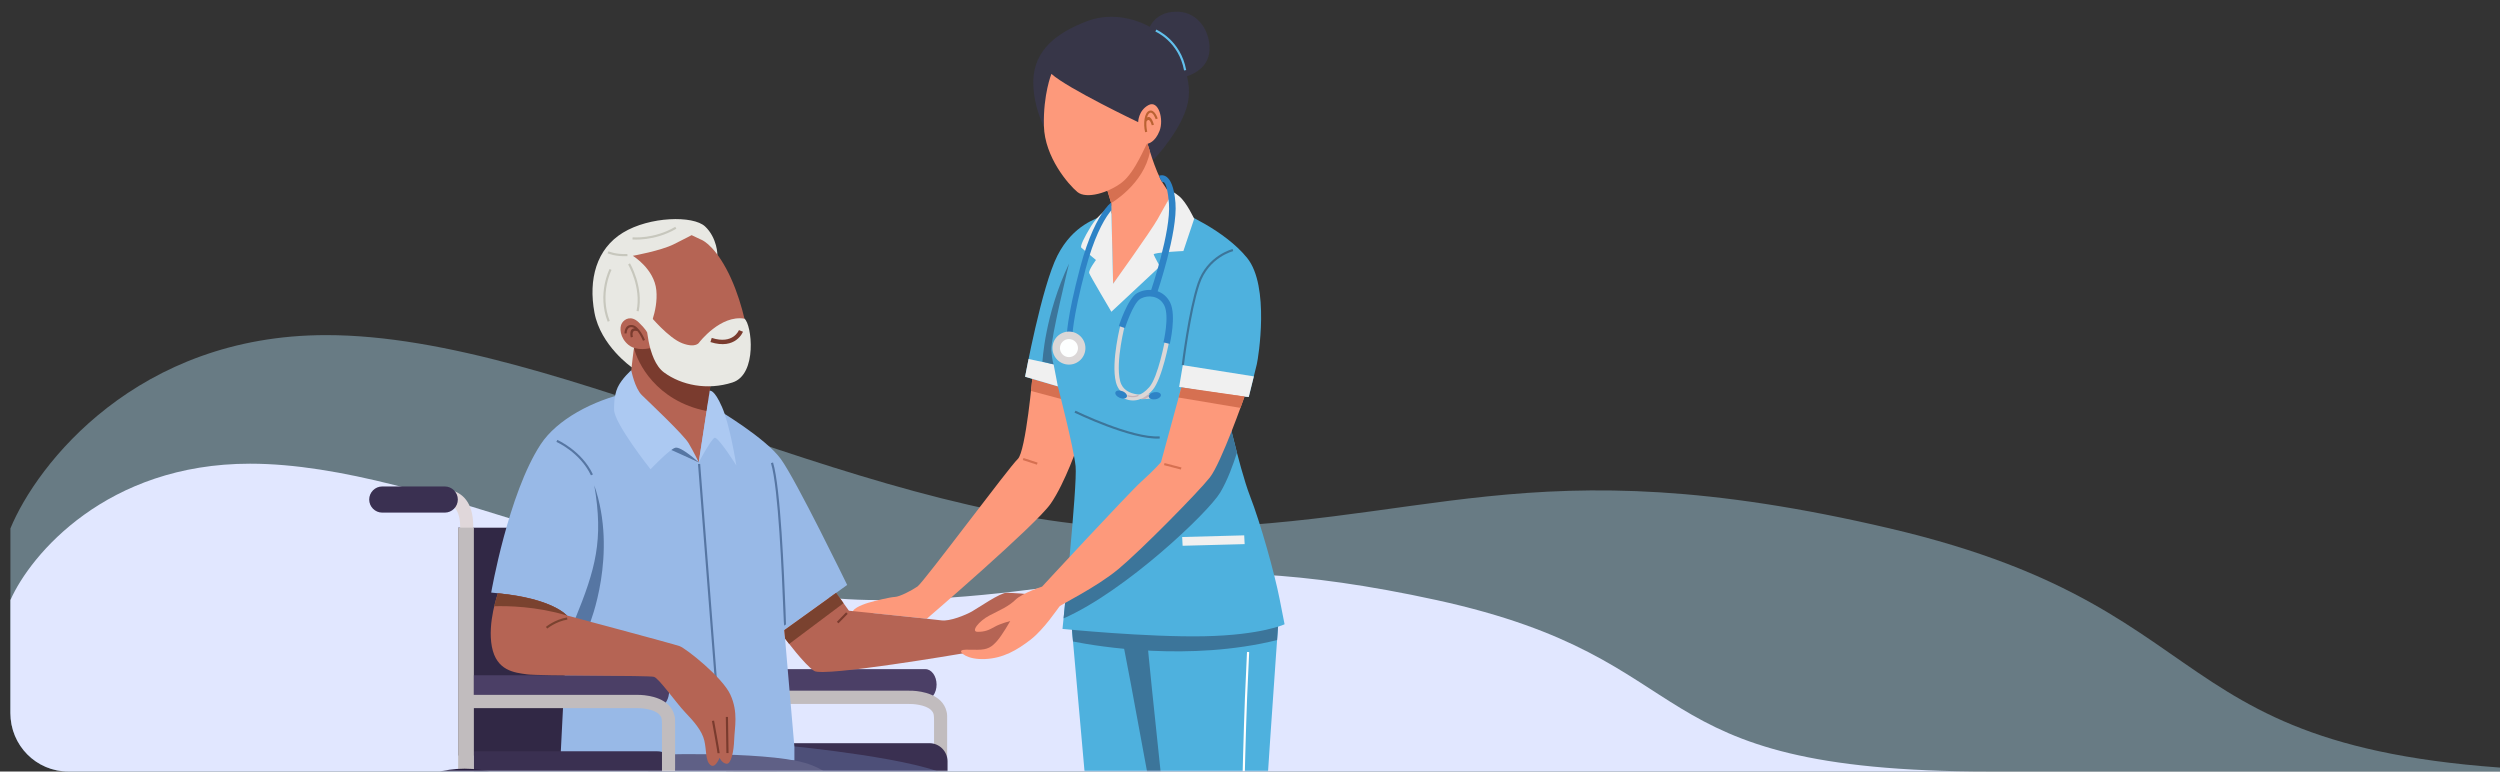 <svg xmlns="http://www.w3.org/2000/svg" fill="none" viewBox="12.329 0 641.592 198" style="max-height: 500px" width="641.592" height="198">
<rect x="12.329" y="0" width="641.592" height="198" fill="#333333" stroke="none"/>
<path fill-opacity="0.4" fill="#B6E6FC" d="M96.053 86C47.553 86 21.809 119.08 15 135.62V183C15 191.284 21.556 198 29.84 198H684.514C561.946 198 590.94 157.595 497.366 135.62C403.793 113.646 378.752 135.62 308.242 135.62C237.732 135.62 156.679 86 96.053 86Z"/>
<path fill="#E1E7FF" d="M76.5 119C39.7 119 20.167 142.333 15 154V183C15 191.284 21.63 198 29.914 198H523C430 198 452 169.5 381 154C310 138.5 291 154 237.5 154C184 154 122.5 119 76.5 119Z"/>
<mask height="198" width="1064" y="0" x="0" maskUnits="userSpaceOnUse" style="mask-type:alpha" id="mask0_1028_5523">
<rect fill="white" rx="20" height="198" width="1064"/>
</mask>
<g mask="url(#mask0_1028_5523)">
<g clip-path="url(#clip0_1028_5523)">
<path fill="#4B3F66" d="M198.258 171.727H249.822C251.399 171.727 252.689 173.51 252.689 175.691C252.689 177.872 251.4 179.655 249.822 179.655H198.258C196.682 179.655 195.391 177.872 195.391 175.691C195.391 173.51 196.68 171.727 198.258 171.727Z" clip-rule="evenodd" fill-rule="evenodd"/>
<path fill="#C1BCBE" d="M255.245 182.582C254.997 181.521 254.462 180.573 253.66 179.797C250.954 177.177 246.057 177.232 245.352 177.255H201.016V180.658H245.44C246.577 180.621 249.845 180.832 251.302 182.247C251.601 182.537 251.8 182.861 251.907 183.237C251.914 183.266 251.922 183.295 251.929 183.326C251.931 183.334 251.933 183.345 251.936 183.353C251.963 183.482 251.984 183.619 251.997 183.756C252.002 183.835 252.006 183.913 252.006 183.995H252.018C252.038 184.313 252.038 184.626 252.038 184.879V285.404H255.403V184.879C255.403 184.204 255.445 183.146 255.245 182.581V182.582Z"/>
<path fill="#312845" d="M129.906 135.426H172.288V193.901H129.906V135.426Z" clip-rule="evenodd" fill-rule="evenodd"/>
<path fill="#544B69" d="M206.057 197.27C225.432 197.27 241.138 221.208 241.138 250.739C241.138 280.27 225.432 304.209 206.057 304.209C186.682 304.209 170.977 280.27 170.977 250.739C170.977 221.208 186.682 197.27 206.057 197.27ZM206.057 204.261C222.899 204.261 236.551 225.069 236.551 250.737C236.551 276.406 222.899 297.214 206.057 297.214C189.215 297.214 175.563 276.406 175.563 250.737C175.563 225.069 189.215 204.261 206.057 204.261Z" clip-rule="evenodd" fill-rule="evenodd"/>
<path fill="#E0D7DA" d="M123.041 125.794C123.073 125.786 134.35 122.819 133.759 136.043L130.406 135.921C130.805 127.001 123.927 128.818 123.907 128.823L123.039 125.794H123.041Z"/>
<path fill="#3A3051" d="M110.43 124.844H126.475C128.318 124.844 129.826 126.355 129.826 128.201C129.826 130.047 128.318 131.557 126.475 131.557H110.43C108.587 131.557 107.078 130.047 107.078 128.201C107.078 126.355 108.587 124.844 110.43 124.844Z" clip-rule="evenodd" fill-rule="evenodd"/>
<path fill="#E8E8E3" d="M196.353 65.751C196.606 65.567 196.353 60.994 193.285 58.12C190.218 55.246 179.037 55.542 172.209 59.706C165.382 63.869 163.302 71.697 164.886 80.221C166.469 88.745 174.476 94.269 174.476 94.269C174.476 94.269 196.424 65.322 196.351 65.751H196.353Z" clip-rule="evenodd" fill-rule="evenodd"/>
<path fill="#3A3051" d="M255.501 205.493V225.612H198.703V191.717H200.495C201.285 191.096 202.279 190.727 203.354 190.727H250.85C253.408 190.727 255.501 192.823 255.501 195.385V205.495V205.493Z" clip-rule="evenodd" fill-rule="evenodd"/>
<path fill="#4D4F78" d="M215.356 191.467C215.356 191.467 249.543 194.786 256.47 199.595C263.397 204.401 265.624 216.394 265.128 229.476C264.634 242.558 266.316 278.585 266.316 278.585L245.784 280.072L239.006 222.044H226.044L206.056 195.382L206 191.086L215.356 191.469V191.467Z" clip-rule="evenodd" fill-rule="evenodd"/>
<path fill="#98B9E7" d="M196.498 105.122C196.498 105.122 208.767 112.357 212.725 117.808C216.683 123.259 229.744 150.117 229.744 150.117L213.615 161.714L216.204 191.716V195.165L156.225 193.428L158.007 158.144C153.481 153.755 143.07 152.543 138.391 152.074C138.391 152.074 142.77 126.726 151.081 114.041C159.393 101.355 187.891 94.22 196.5 105.121L196.498 105.122Z" clip-rule="evenodd" fill-rule="evenodd"/>
<path fill="#5F6086" d="M177.805 193.896C177.806 193.568 208.182 192.707 218.87 195.779C229.556 198.852 231.832 208.169 232.822 215.007C233.811 221.845 236.187 279.527 236.187 279.527L212.836 282.105L204.92 222.243H183.944L177.808 193.898L177.805 193.896Z" clip-rule="evenodd" fill-rule="evenodd"/>
<path fill="#4EB1DE" d="M340.454 158.988C340.454 158.988 336.199 217.661 336.199 226.382C336.199 235.103 336.595 290.803 336.595 290.803L319.378 290.705L314.53 238.772L312.748 290.407L297.015 290.803L293.453 229.455L287.219 159.186C287.219 159.186 316.109 163.296 340.454 158.988Z" clip-rule="evenodd" fill-rule="evenodd"/>
<path fill="#3C759A" d="M314.532 238.77L314.467 240.652C314.467 240.642 300.38 162.635 300.284 164.14C300.187 165.648 303.19 162.805 303.19 162.805C303.19 162.805 306.896 163 306.813 164.736C306.73 166.471 314.532 238.77 314.532 238.77Z" clip-rule="evenodd" fill-rule="evenodd"/>
<path fill="#3C759A" d="M340.454 158.988C340.454 158.988 340.31 160.977 340.076 164.269C317.636 169.794 294.343 165.95 287.703 164.635L287.219 159.186C287.219 159.186 316.109 163.296 340.454 158.988Z" clip-rule="evenodd" fill-rule="evenodd"/>
<path fill="#373648" d="M282.556 36.897C282.556 36.897 277.411 29.365 277.509 20.94C277.608 12.516 284.041 8.254 291.165 5.479C298.289 2.704 306.106 5.28 310.263 8.85C314.419 12.418 318.574 19.454 317.19 26.292C315.805 33.13 308.581 40.763 308.581 40.763L282.558 36.897H282.556Z" clip-rule="evenodd" fill-rule="evenodd"/>
<path fill="#FD997B" d="M277.377 95.906C277.377 95.906 275.595 115.926 273.518 117.81C271.441 119.693 249.375 149.425 247.792 150.516C246.209 151.606 243.19 153.143 242.003 153.192C240.816 153.241 237.055 154.133 235.225 154.679C233.394 155.223 230.377 156.464 231.366 157.553C232.356 158.643 236.756 157.403 236.756 157.403L250.18 158.793C250.18 158.793 278.218 134.708 281.979 129.257C285.74 123.806 289.005 114.092 289.005 114.092L293.853 100.316L277.377 95.906Z" clip-rule="evenodd" fill-rule="evenodd"/>
<path fill="#D67051" d="M277.376 95.906C277.376 95.906 277.213 97.737 276.93 100.342L292.394 104.459L293.852 100.318L277.376 95.908V95.906Z" clip-rule="evenodd" fill-rule="evenodd"/>
<path fill="#4EB1DE" d="M315.481 54.416C315.481 54.416 326.563 58.976 332.401 66.21C338.239 73.444 335.27 91.78 334.874 93.465C334.479 95.149 332.797 101.888 332.797 101.888L326.167 101.145C326.167 101.145 330.324 120.074 333.094 127.21C335.865 134.346 339.427 147.132 340.713 153.672L341.998 160.213C341.998 160.213 336.062 162.988 321.418 163.286C306.774 163.584 285.004 161.403 285.004 161.403C285.004 161.403 288.863 124.534 288.369 119.678C287.874 114.822 283.816 99.162 283.816 99.162L275.406 96.685C275.406 96.685 279.661 73.494 283.718 65.565C287.774 57.637 293.811 56.051 296.186 55.059C298.561 54.067 315.481 54.414 315.481 54.414V54.416Z" clip-rule="evenodd" fill-rule="evenodd"/>
<path fill="#FD997B" d="M306.602 36.105C306.602 36.105 308.829 44.083 310.807 47.107L312.786 50.13C312.786 50.13 308.547 59.481 304.886 64.041C301.225 68.6 297.995 72.827 297.995 72.827L297.5 52.112L296.016 47.256C296.016 47.256 299.717 47.215 306.603 36.107L306.602 36.105Z" clip-rule="evenodd" fill-rule="evenodd"/>
<path fill="#D67051" d="M306.603 36.105C306.603 36.105 306.933 37.29 307.453 38.916C305.869 47.309 297.5 52.112 297.5 52.112L296.016 47.256C296.016 47.256 299.717 47.215 306.603 36.107V36.105Z" clip-rule="evenodd" fill-rule="evenodd"/>
<path fill="#B56454" d="M194.917 96.845C194.939 97.807 191.652 118.649 191.652 118.649L172.852 108.935C172.852 108.935 174.904 89.157 175.07 89.152C175.236 89.147 182.449 88.223 182.449 88.223L194.917 96.845Z" clip-rule="evenodd" fill-rule="evenodd"/>
<path fill="#7A3B2E" d="M194.912 96.844C194.921 97.245 194.353 101.116 193.688 105.488C180.633 102.885 175.889 93.007 175.031 89.272C177.206 88.965 182.444 88.223 182.444 88.223L194.912 96.845V96.844Z" clip-rule="evenodd" fill-rule="evenodd"/>
<path fill="#ACC9F2" d="M194.465 100.295C194.465 100.295 195.557 99.719 197.634 104.476C199.712 109.233 201.295 119.441 201.295 119.441C201.295 119.441 196.595 111.958 195.705 112.355C194.815 112.751 191.648 118.648 191.648 118.648C191.648 118.648 194.431 100.527 194.465 100.295Z" clip-rule="evenodd" fill-rule="evenodd"/>
<path fill="#373648" d="M306.797 8.553C306.797 8.553 307.787 2.904 314.417 3.001C321.047 3.1 323.719 10.236 322.431 14.598C321.144 18.96 315.604 19.951 315.604 19.951C315.604 19.951 314.709 14.246 306.799 8.553H306.797Z" clip-rule="evenodd" fill-rule="evenodd"/>
<path fill="#FD997B" d="M282.161 18.957C282.161 18.957 280.035 24.209 280.232 32.287C280.43 40.364 286.564 47.401 288.84 49.284C291.117 51.168 296.805 49.483 300.269 46.807C303.732 44.131 306.427 36.891 306.717 36.891C307.007 36.891 308.779 36.5 309.917 33.575C311.055 30.652 309.669 25.548 307.048 26.984C304.426 28.422 304.426 31.345 304.426 31.345C304.426 31.345 286.318 22.722 282.161 18.957Z" clip-rule="evenodd" fill-rule="evenodd"/>
<path fill="#BA6232" d="M307.915 32.157C307.915 32.157 307.361 29.872 306.549 31.209C306.488 32.059 306.561 32.999 306.753 33.809L306.208 33.938C305.949 32.851 305.895 31.538 306.072 30.476C306.238 29.481 306.619 28.686 307.242 28.436C308.638 27.877 309.44 30.41 309.442 30.417L308.912 30.592C308.912 30.592 308.282 28.623 307.451 28.955C307.106 29.093 306.862 29.546 306.71 30.155C307.823 29.392 308.458 32.014 308.46 32.023L307.916 32.157H307.915Z"/>
<path fill="#F0F0F0" d="M311.797 48.617C311.797 48.617 313.01 48.765 314.94 50.351C316.869 51.937 318.799 56.149 318.799 56.149L316.028 64.425C316.028 64.425 308.211 64.772 308.41 65.316C308.609 65.861 309.993 68.389 309.993 68.389L297.55 80.01C297.55 80.01 292.108 70.842 291.862 70.099C291.615 69.355 293.593 66.728 293.593 66.728C293.593 66.728 290.178 63.904 289.832 63.557C289.485 63.21 290.525 60.98 292.354 58.007C294.185 55.033 297.515 52.731 297.515 52.731L297.994 72.825C297.994 72.825 307.573 59.487 309.419 56.233C311.267 52.978 312.786 50.13 312.786 50.13L311.797 48.619V48.617Z" clip-rule="evenodd" fill-rule="evenodd"/>
<path fill="#3C759A" d="M327.608 107.434C328.22 110.018 328.976 113.118 329.774 116.179C328.872 119.052 327.364 123.277 325.463 126.431C322.347 131.598 301.136 151.728 285.281 158.702C285.509 156.471 285.854 153.043 286.232 149.116C295.441 139.748 320.085 114.716 327.608 107.434Z" clip-rule="evenodd" fill-rule="evenodd"/>
<path fill="#F0F0F0" d="M283.816 99.164L275.406 96.687C275.406 96.687 275.736 94.89 276.298 92.129L282.727 93.516L283.816 99.164Z" clip-rule="evenodd" fill-rule="evenodd"/>
<path fill="#3C759A" d="M328.814 64.451C328.795 64.456 322.529 66.001 320.203 72.89C317.839 79.896 316.164 93.706 316.159 93.747L315.602 93.679C315.607 93.638 317.287 79.778 319.672 72.713C322.096 65.529 328.656 63.911 328.674 63.906L328.812 64.451H328.814Z"/>
<path fill="#3C759A" d="M286.686 67.646C286.686 67.646 281.937 87.071 282.134 89.846C282.333 92.621 282.728 93.513 282.728 93.513L279.859 92.818C279.859 92.818 280.454 80.727 286.686 67.644V67.646Z" clip-rule="evenodd" fill-rule="evenodd"/>
<path fill="#F0F0F0" d="M314.939 99.312C320.66 100.263 326.66 101.337 332.797 101.888L334.112 96.593L315.877 93.711L314.938 99.312H314.939Z" clip-rule="evenodd" fill-rule="evenodd"/>
<path fill="#2E83C6" d="M309.754 45.12C309.942 45.058 313.307 43.535 313.997 52.051C314.607 59.575 309.312 75.12 309.297 75.164L307.719 74.55C307.734 74.506 312.898 59.34 312.32 52.206C311.823 46.064 310.781 46.693 310.567 46.717C310.333 46.37 310.046 45.807 309.752 45.12H309.754Z"/>
<path fill="#DBD7D7" d="M301.081 83.197C301.075 83.224 298.545 92.772 299.797 97.786C300.954 102.424 307.594 101.142 307.613 101.138L307.815 102.241C307.793 102.244 300.125 103.729 298.71 98.06C297.389 92.767 299.991 82.945 299.999 82.918L301.081 83.199V83.197Z"/>
<path fill="#DBD7D7" d="M305.873 101.302C306.885 101.282 307.61 101.141 307.617 101.141L307.67 101.425C307.186 101.831 306.698 102.153 306.245 102.408C305.834 102.427 305.367 102.429 304.867 102.398L305.873 101.304V101.302Z"/>
<path fill="#C6B3B9" d="M305.545 101.302C306.722 101.309 307.605 101.138 307.612 101.137L307.665 101.421C307.181 101.827 306.693 102.149 306.239 102.404C305.628 102.431 304.887 102.423 304.109 102.323C304.249 101.4 305.288 101.358 305.545 101.302Z"/>
<path fill="#2E83C6" d="M308.554 100.65C309.416 100.514 310.177 100.813 310.255 101.317C310.333 101.821 309.701 102.338 308.84 102.474C307.978 102.61 307.217 102.311 307.139 101.807C307.061 101.303 307.693 100.786 308.554 100.65Z" clip-rule="evenodd" fill-rule="evenodd"/>
<path fill="#F0F0F0" d="M315.719 137.814L331.638 137.391L331.751 139.64L315.829 140.065L315.719 137.814Z" clip-rule="evenodd" fill-rule="evenodd"/>
<path fill="#B56454" d="M192.169 61.462C192.169 61.462 195.138 62.354 198.7 68.945C202.262 75.536 204.093 83.91 204.513 88.198C204.934 92.484 203.178 94.986 200.506 96.672C197.834 98.357 189.82 98.11 186.108 96.375C182.398 94.641 179.181 89.338 179.181 89.338C179.181 89.338 175.777 90.278 173.601 88.495C171.423 86.711 171.216 84.036 171.958 82.896C172.701 81.756 174.382 80.963 176.213 82.697C178.045 84.431 178.44 85.373 178.44 85.373C178.44 85.373 181.309 79.972 180.766 74.471C180.222 68.97 174.731 65.651 174.731 65.651C174.731 65.651 181.904 64.363 185.269 62.677C188.634 60.992 189.821 60.348 189.821 60.348L192.171 61.462H192.169Z" clip-rule="evenodd" fill-rule="evenodd"/>
<path fill="#E8E8E3" d="M179.131 81.013C179.131 81.013 183.88 86.762 187.442 88.1C191.005 89.437 191.796 87.851 191.796 87.851C191.796 87.851 197.262 80.731 203.386 81.788C205.254 83.193 206.788 96.076 200.306 98.158C193.824 100.239 187.196 98.853 182.742 95.581C178.29 92.311 178.141 81.903 178.141 81.903L179.129 81.012L179.131 81.013Z" clip-rule="evenodd" fill-rule="evenodd"/>
<path fill="#7A3B2E" d="M203.006 85.132C203.001 85.146 201.185 89.881 194.648 87.788L194.986 86.721C200.522 88.494 201.963 84.731 201.966 84.719L203.004 85.132H203.006Z"/>
<path fill="#7A3B2E" d="M174.209 86.608C174.209 86.608 173.579 84.213 175.215 84.272C174.979 84.102 174.733 83.99 174.481 83.968C173.11 83.847 173.153 85.562 173.153 85.567L172.594 85.575C172.594 85.575 172.536 83.233 174.53 83.408C176.385 83.571 177.853 87.238 177.856 87.248L177.34 87.46C177.34 87.46 176.774 86.052 175.969 85.024C174.192 84.335 174.751 86.46 174.753 86.465L174.211 86.606L174.209 86.608Z"/>
<path fill="#5676A3" d="M155.351 112.895C155.37 112.903 161.58 115.612 164.495 121.754L163.989 121.994C161.164 116.044 155.142 113.417 155.125 113.408L155.351 112.895Z"/>
<path fill="#5676A3" d="M164.839 124.547C167.261 138.59 165.172 146.022 159.891 158.937L163.651 160.126C163.651 160.126 170.974 142.187 164.839 124.547Z" clip-rule="evenodd" fill-rule="evenodd"/>
<path fill="#B56454" d="M213.804 163.868C213.804 163.868 218.813 170.608 221.287 172.194C223.76 173.78 259.306 167.709 259.306 167.709C259.306 167.709 265.012 169.14 270.661 166.842C276.311 164.543 277.193 154.849 277.193 154.849C277.193 154.849 279.63 154.575 279.171 153.659C278.713 152.744 277.661 153.659 277.193 152.965C276.724 152.273 272.294 152.222 270.71 152.123C269.127 152.024 263.338 156.038 261.755 156.929C260.172 157.821 256.116 159.507 253.938 159.209C251.76 158.911 230.191 156.732 230.191 156.732L226.911 152.154L213.617 161.71L213.804 163.866V163.868Z" clip-rule="evenodd" fill-rule="evenodd"/>
<path fill="#7A422F" d="M213.804 163.869C213.804 163.869 214.219 164.425 214.866 165.257L228.805 154.799L226.911 152.156L213.617 161.713L213.804 163.869Z" clip-rule="evenodd" fill-rule="evenodd"/>
<path fill="#5676A3" d="M192.02 119.043L196.621 178.28L196.063 178.321L191.461 119.084L192.02 119.043Z"/>
<path fill="#5676A3" d="M210.723 118.691C212.664 125.097 213.558 147.521 213.918 156.568C214.008 158.849 214.03 160.212 214.047 160.236L213.592 160.563C213.513 160.452 213.454 158.977 213.359 156.59C213 147.564 212.109 125.191 210.188 118.855L210.723 118.691Z"/>
<path fill="#2E83C6" d="M297.545 53.966C297.383 54.154 297.214 54.366 297.035 54.603C295.318 56.883 292.981 61.332 290.968 68.921C287.431 82.267 287.547 86.434 287.547 86.446L286.094 86.468C286.094 86.454 285.974 82.084 289.561 68.551C291.632 60.739 294.073 56.115 295.873 53.725C296.475 52.927 297.018 52.36 297.465 51.996L297.501 52.11L297.545 53.968V53.966Z"/>
<path fill="#7A3B2E" d="M227.102 159.583L229.476 157.145L229.877 157.534L227.502 159.972L227.102 159.583Z"/>
<path fill="#5676A3" d="M183.57 115.002L191.647 118.65C189.536 114.645 187.053 113.481 183.57 115.002Z" clip-rule="evenodd" fill-rule="evenodd"/>
<path fill="#ACC9F2" d="M169.929 105.071C169.929 105.071 169.781 101.651 170.868 99.373C171.957 97.093 174.335 95.016 174.335 95.016C174.335 95.016 175.222 99.62 177.053 101.404C178.884 103.189 187.705 111.494 189.04 113.724C190.375 115.955 191.648 118.65 191.648 118.65C191.648 118.65 187.116 114.507 185.631 114.903C184.146 115.3 179.278 120.433 179.278 120.433C179.278 120.433 169.779 108.44 169.927 105.071H169.929Z" clip-rule="evenodd" fill-rule="evenodd"/>
<path fill="#FD997B" d="M315.483 99.559L331.719 101.767C331.719 101.767 325.774 118.786 322.806 122.553C319.837 126.32 305.095 141.285 299.355 146.042C293.615 150.799 284.711 155.061 284.216 155.655C283.722 156.249 280.259 161.503 276.795 164.179C273.331 166.855 269.769 168.936 265.119 169.135C260.468 169.334 258.587 167.401 259.032 167.005C259.477 166.609 260.417 166.757 263.138 166.757C265.859 166.757 266.849 166.013 268.185 164.526C269.52 163.039 271.599 159.373 271.599 159.373C271.599 159.373 269.076 160.017 267.592 160.86C266.107 161.702 265.119 162.148 263.238 162.148C261.358 162.148 263.535 159.373 266.306 157.935C269.076 156.497 271.154 155.655 272.936 153.921C274.718 152.188 279.763 150.551 279.763 150.551C279.763 150.551 301.928 126.566 305.292 123.545C308.657 120.521 310.289 118.589 310.289 118.589L315.483 99.559Z" clip-rule="evenodd" fill-rule="evenodd"/>
<path fill="#D67051" d="M315.515 99.408L331.715 101.766C331.715 101.766 331.314 102.915 330.668 104.677L314.805 102.028L315.515 99.406V99.408Z" clip-rule="evenodd" fill-rule="evenodd"/>
<path fill="#DBD7D7" d="M286.659 85.098C288.995 85.098 290.889 86.995 290.889 89.334C290.889 91.674 288.995 93.571 286.659 93.571C284.324 93.571 282.43 91.674 282.43 89.334C282.43 86.995 284.324 85.098 286.659 85.098Z" clip-rule="evenodd" fill-rule="evenodd"/>
<path fill="#FDFFFF" d="M286.665 87.016C287.943 87.016 288.979 88.053 288.979 89.333C288.979 90.612 287.943 91.65 286.665 91.65C285.388 91.65 284.352 90.612 284.352 89.333C284.352 88.053 285.388 87.016 286.665 87.016Z" clip-rule="evenodd" fill-rule="evenodd"/>
<path fill="#C7C7BD" d="M174.687 60.901C174.702 60.901 180.177 61.427 185.621 58.203L185.907 58.686C180.308 62.002 174.653 61.461 174.636 61.46L174.687 60.901ZM174.013 67.581C174.023 67.598 177.549 73.609 176.241 79.909L175.694 79.796C176.958 73.708 173.539 67.879 173.53 67.862L174.014 67.581H174.013ZM169.27 69.276C169.262 69.293 166.121 75.409 168.806 82.37L168.285 82.572C165.509 75.379 168.762 69.043 168.771 69.024L169.27 69.276ZM168.482 64.493C168.482 64.493 170.294 65.334 173.342 65.182L173.367 65.742C170.186 65.898 168.259 65.007 168.253 65.004L168.48 64.492L168.482 64.493Z"/>
<path fill="#62C1ED" d="M309.066 7.59C309.085 7.598 315.343 10.247 316.753 17.982L316.202 18.082C314.845 10.644 308.861 8.11 308.844 8.104L309.065 7.59H309.066Z"/>
<path fill="#FDFFFF" d="M332.904 167.343C332.904 167.452 332.904 167.559 332.897 167.665C332.792 169.645 332.505 175.865 332.377 179.266C331.734 196.459 330.974 227.982 331.81 234.181C332.999 242.994 333.947 287.128 333.949 287.255L333.39 287.266C333.386 287.138 332.44 243.041 331.255 234.254C330.414 228.023 331.173 196.457 331.819 179.246C331.946 175.825 332.233 169.601 332.338 167.634C332.343 167.523 332.35 167.416 332.357 167.312L332.904 167.341V167.343Z"/>
<path fill="#D67051" d="M274.994 117.535L278.615 118.724L278.442 119.257L274.82 118.068L274.994 117.535Z"/>
<path fill="#D67051" d="M311.192 118.834C311.202 118.835 314.691 119.724 315.534 119.965L315.381 120.504C314.561 120.268 311.065 119.38 311.055 119.376L311.192 118.832V118.834Z"/>
<path fill="#DBD7D7" d="M312.424 87.371C312.419 87.4 310.615 97.29 308.088 100.131C306.889 101.479 305.688 102.241 304.527 102.575C303.148 102.971 301.849 102.758 300.695 102.197L301.186 101.188C302.105 101.637 303.136 101.807 304.222 101.496C305.185 101.219 306.206 100.562 307.252 99.388C309.572 96.778 311.32 87.199 311.325 87.172L312.426 87.374L312.424 87.371Z"/>
<path fill="#2E83C6" d="M299.469 83.671C299.476 83.651 301.674 76.699 304.123 75.248C304.22 75.192 304.337 75.129 304.471 75.061C305.688 74.452 307.211 74.229 308.652 74.535C310.119 74.848 311.505 75.701 312.412 77.237C312.477 77.346 312.547 77.477 312.623 77.628C314.295 80.975 312.545 88.236 312.54 88.257L310.909 87.869C310.914 87.85 312.519 81.177 311.123 78.379C311.082 78.297 311.03 78.202 310.965 78.093C310.323 77.005 309.343 76.401 308.303 76.18C307.237 75.952 306.112 76.114 305.222 76.561C305.156 76.595 305.074 76.64 304.979 76.696C303.075 77.822 301.052 84.175 301.047 84.194L299.47 83.67L299.469 83.671Z"/>
<path fill="#2E83C6" d="M300.403 100.398C301.21 100.726 301.709 101.374 301.517 101.847C301.325 102.32 300.517 102.436 299.71 102.108C298.903 101.779 298.404 101.131 298.596 100.658C298.788 100.185 299.596 100.069 300.403 100.398Z" clip-rule="evenodd" fill-rule="evenodd"/>
<path fill="#C6B3B9" d="M301.716 101.4C301.745 101.405 301.777 101.415 301.823 101.427C302.156 101.522 303.272 101.842 304.422 101.316L304.561 101.623C303.295 102.199 302.091 101.854 301.731 101.752C301.69 101.74 301.661 101.732 301.656 101.732L301.716 101.401V101.4Z"/>
<path fill="#3A3051" d="M185.582 207.577V227.696H133.888L133.859 192.827C134.056 192.8 134.34 192.81 134.544 192.81H181.031C183.535 192.81 185.583 194.907 185.583 197.469V207.579L185.582 207.577Z" clip-rule="evenodd" fill-rule="evenodd"/>
<path fill="#C1BCBE" d="M129.906 135.426H133.942V249.14H129.906V135.426Z" clip-rule="evenodd" fill-rule="evenodd"/>
<path fill="#261C3D" d="M131.59 197.271C152.903 197.271 170.18 221.21 170.18 250.741C170.18 280.272 152.903 304.21 131.59 304.21C110.277 304.21 93 280.27 93 250.739C93 221.208 110.277 197.27 131.59 197.27V197.271ZM131.59 204.262C150.115 204.262 165.135 225.07 165.135 250.739C165.135 276.408 150.117 297.216 131.59 297.216C113.063 297.216 98.047 276.408 98.047 250.739C98.047 225.07 113.064 204.262 131.592 204.262H131.59Z" clip-rule="evenodd" fill-rule="evenodd"/>
<path fill="#3C759A" d="M288.329 105.398C288.371 105.419 302.81 112.429 309.936 111.986L309.968 112.546C302.696 112.997 288.128 105.922 288.086 105.904L288.329 105.398Z"/>
<path fill="#4B3F66" d="M181.834 173.297H133.945V181.084H181.834C183.063 181.084 184.069 179.332 184.069 177.19C184.069 175.048 183.063 173.297 181.834 173.297Z" clip-rule="evenodd" fill-rule="evenodd"/>
<path fill="#C1BCBE" d="M185.425 183.653C185.177 182.591 184.642 181.643 183.84 180.868C181.134 178.247 176.237 178.302 175.532 178.326H131.195V181.728H175.62C176.757 181.691 180.025 181.902 181.482 183.318C181.781 183.607 181.98 183.932 182.087 184.308C182.094 184.337 182.102 184.366 182.109 184.396C182.111 184.405 182.112 184.415 182.116 184.425C182.143 184.554 182.163 184.691 182.177 184.828C182.182 184.907 182.185 184.985 182.185 185.067H182.197C182.218 185.385 182.218 185.698 182.218 185.951V286.476H185.583V185.951C185.583 185.276 185.625 184.218 185.425 183.653Z"/>
<path fill="#B56454" d="M140.123 152.258C140.123 152.258 137.376 159.78 138.563 165.974C139.751 172.169 144.352 172.615 147.568 173.061C150.783 173.506 178.886 173.309 180.172 173.706C181.458 174.102 185.862 180.395 188.137 182.774C190.413 185.152 192.49 187.531 193.085 190.059C193.678 192.586 193.333 195.213 194.619 196.303C195.905 197.394 196.994 194.469 196.994 194.469C196.994 194.469 197.588 195.858 198.775 196.006C199.963 196.154 200.656 192.834 200.754 189.762C200.853 186.689 201.843 182.774 199.764 178.265C197.687 173.757 188.385 166.422 186.752 165.826C185.12 165.231 157.804 157.954 157.802 157.951C157.801 157.947 154.164 153.571 140.123 152.258Z" clip-rule="evenodd" fill-rule="evenodd"/>
<path fill="#7A422F" d="M140.122 152.258C140.122 152.258 139.638 153.585 139.164 155.584C142.56 155.48 149.959 155.599 157.802 157.951C157.8 157.947 154.163 153.571 140.122 152.258ZM159.403 158.378C158.393 158.107 157.802 157.949 157.802 157.949C158.411 158.133 158.941 158.272 159.403 158.378Z" clip-rule="evenodd" fill-rule="evenodd"/>
<path fill="#7A422F" d="M152.424 160.884C152.424 160.884 154.72 158.987 157.851 158.449L157.948 159C154.961 159.514 152.78 161.316 152.773 161.319L152.422 160.884H152.424Z"/>
<path fill="#7A3B2E" d="M199.157 183.984C199.157 184.01 199.308 192.799 199.304 193.257H198.746C198.749 192.803 198.598 184.018 198.598 183.993L199.157 183.984ZM195.589 184.93C195.593 184.952 197.032 192.893 197.028 193.306H196.469C196.471 192.937 195.042 185.051 195.039 185.029L195.589 184.93Z"/>
</g>
</g>
<defs>
<clipPath id="clip0_1028_5523">
<rect transform="translate(93 3)" fill="white" height="302" width="249"/>
</clipPath>
</defs>
</svg>